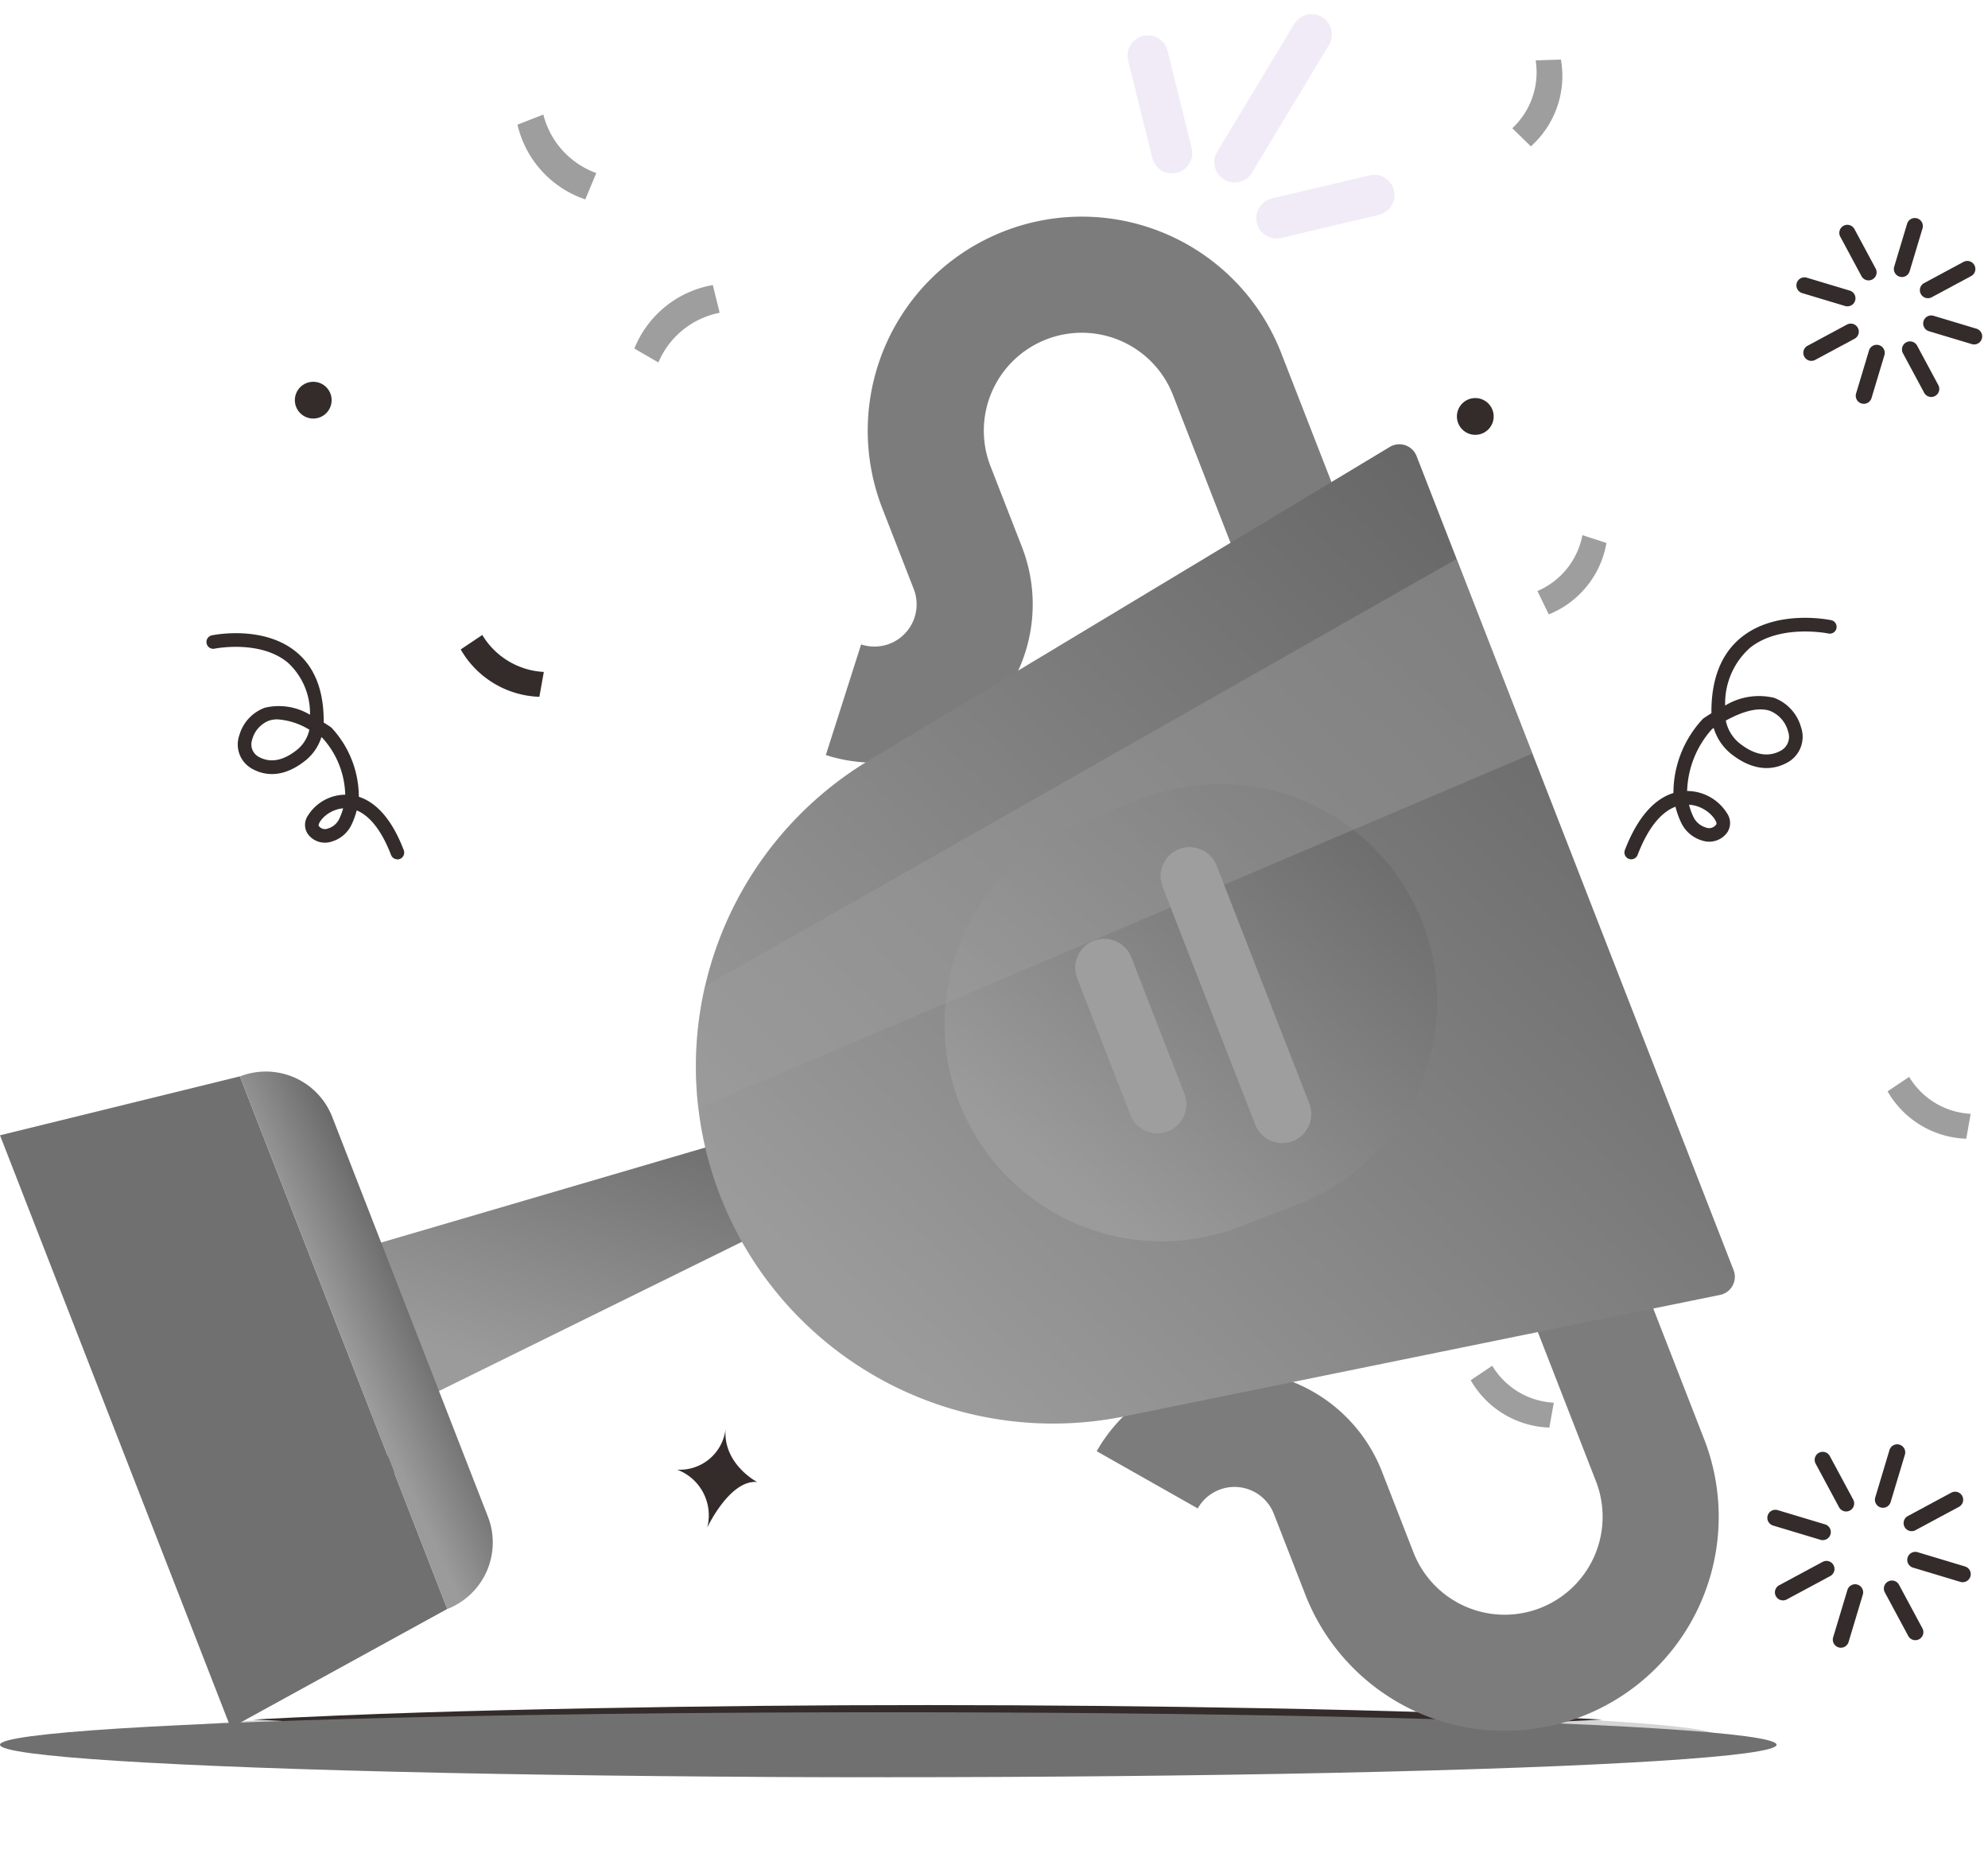 <svg xmlns="http://www.w3.org/2000/svg" xmlns:xlink="http://www.w3.org/1999/xlink" width="171.24" height="160.254" viewBox="0 0 171.24 160.254">
  <defs>
    <linearGradient id="linear-gradient" x1="0.05" y1="-0.451" x2="0.695" y2="0.901" gradientUnits="objectBoundingBox">
      <stop offset="0" stop-color="#545454"/>
      <stop offset="1" stop-color="#9b9b9b"/>
    </linearGradient>
    <clipPath id="clip-path">
      <path id="Path_3256" data-name="Path 3256" d="M404.4,292.875h0a30.759,30.759,0,0,1-30.439-25.4l-9.126-51.562a1.593,1.593,0,0,1,1.56-1.871l75.238-.367a1.592,1.592,0,0,1,1.579,1.855l-8.622,51.652A30.76,30.76,0,0,1,404.4,292.875Z" transform="translate(-364.806 -213.68)" fill="none"/>
    </clipPath>
  </defs>
  <g id="defeat" transform="translate(0.009 -19.789)">
    <g id="trophy" transform="translate(11.808 24.919)">
      <g id="Group_1183" data-name="Group 1183" transform="translate(0 141.722)">
        <g id="Group_1179" data-name="Group 1179" transform="translate(0 0.13)" opacity="0.2">
          <path id="Path_2669" data-name="Path 2669" d="M909.2,3277.7c0-1.393-30.458-2.522-68.029-2.522s-68.029,1.129-68.029,2.522c0,.8,10.178,1.522,26.024,1.984,3.419.9,16.677,1.576,32.51,1.576,13.259,0,24.711-.472,30.093-1.156C889.269,3279.781,909.2,3278.827,909.2,3277.7Z" transform="translate(-773.141 -3275.179)" fill="#342c2b" stroke="rgba(0,0,0,0)" stroke-width="1"/>
        </g>
        <g id="Group_1182" data-name="Group 1182" transform="translate(9.983 0)">
          <g id="Group_1180" data-name="Group 1180" transform="translate(0 1.248)">
            <line id="Line_59" data-name="Line 59" x2="116.211" fill="#ae7c5b" stroke="rgba(0,0,0,0)" stroke-width="1"/>
          </g>
          <g id="Group_1181" data-name="Group 1181">
            <path id="Path_2670" data-name="Path 2670" d="M953.176,3274.074c9.684-.517,19.369-.786,29.053-.97s19.369-.28,29.053-.277,19.368.093,29.053.273,19.368.454,29.053.974c-9.684.519-19.368.791-29.053.973s-19.368.28-29.053.274-19.369-.095-29.053-.278S962.86,3274.59,953.176,3274.074Z" transform="translate(-953.176 -3272.827)" fill="#342c2b" stroke="rgba(0,0,0,0)" stroke-width="1"/>
          </g>
        </g>
      </g>
      <g id="Group_1184" data-name="Group 1184" transform="translate(5.956 49.397)">
        <path id="Path_2671" data-name="Path 2671" d="M552.061,1435.357a.586.586,0,0,1-.547-.377c-.782-2.05-1.812-3.365-2.956-3.833a6.587,6.587,0,0,1-.427,1.189,2.735,2.735,0,0,1-1.748,1.5,1.814,1.814,0,0,1-2.063-.7,1.407,1.407,0,0,1,.036-1.542,3.832,3.832,0,0,1,3.214-1.8,7.545,7.545,0,0,0-1.973-4.9l-.08-.054a4.2,4.2,0,0,1-1.413,2.041c-1.576,1.24-3.163,1.469-4.589.661a2.39,2.39,0,0,1-1.062-2.884,3.551,3.551,0,0,1,2.2-2.357,5.215,5.215,0,0,1,3.881.606,5.9,5.9,0,0,0-1.921-4.5c-2.389-1.973-6.258-1.2-6.3-1.19a.586.586,0,0,1-.24-1.147c.181-.038,4.449-.9,7.278,1.429,1.6,1.316,2.392,3.359,2.363,6.075q.295.184.6.392a.592.592,0,0,1,.092.078,8.755,8.755,0,0,1,2.335,5.929c1.247.4,2.721,1.583,3.871,4.6a.586.586,0,0,1-.547.795Zm-4.669-4.392a2.649,2.649,0,0,0-.547.107c-1.071.327-1.616,1.173-1.565,1.393a.656.656,0,0,0,.8.24,1.565,1.565,0,0,0,.992-.868A5.336,5.336,0,0,0,547.391,1430.964Zm-5.668-7.659a2.286,2.286,0,0,0-.712.106,2.4,2.4,0,0,0-1.454,1.633,1.219,1.219,0,0,0,.534,1.474c.993.562,2.1.373,3.287-.562a3.032,3.032,0,0,0,1.1-1.76A5.98,5.98,0,0,0,541.724,1423.305Z" transform="translate(-535.606 -1415.876)" fill="#342c2b"/>
      </g>
      <g id="Group_1185" data-name="Group 1185" transform="translate(128.106 48.084)">
        <path id="Path_2672" data-name="Path 2672" d="M3084.052,1604.917a.586.586,0,0,1-.546-.8c1.25-3.245,2.842-4.5,4.18-4.909a9.345,9.345,0,0,1,2.516-6.363.587.587,0,0,1,.092-.078q.338-.229.665-.431c0-.018,0-.037,0-.056-.015-2.9.847-5.072,2.561-6.466,3.032-2.465,7.581-1.528,7.772-1.487a.586.586,0,0,1-.244,1.146h0c-.042-.009-4.2-.858-6.793,1.254a6.413,6.413,0,0,0-2.113,4.947,5.618,5.618,0,0,1,4.206-.667,3.775,3.775,0,0,1,2.323,2.513,2.524,2.524,0,0,1-1.131,3.042c-1.51.849-3.188.606-4.853-.7a4.5,4.5,0,0,1-1.532-2.259l-.145.1a8.348,8.348,0,0,0-2.143,5.331,4.071,4.071,0,0,1,3.441,1.927,1.471,1.471,0,0,1,.036,1.611,1.908,1.908,0,0,1-2.172.733,2.893,2.893,0,0,1-1.845-1.6,7.017,7.017,0,0,1-.463-1.318c-1.031.387-2.234,1.484-3.261,4.149A.586.586,0,0,1,3084.052,1604.917Zm4.977-4.7a5.648,5.648,0,0,0,.357,1,1.724,1.724,0,0,0,1.09.96.745.745,0,0,0,.916-.291c.069-.2-.456-1.092-1.554-1.5A2.866,2.866,0,0,0,3089.028,1600.215Zm3.171-7.245a3.342,3.342,0,0,0,1.209,1.974c1.28,1.005,2.476,1.207,3.555.6a1.354,1.354,0,0,0,.6-1.634,2.622,2.622,0,0,0-1.584-1.787C3095.05,1591.818,3093.76,1592.11,3092.2,1592.97Z" transform="translate(-3083.466 -1584.123)" fill="#342c2b" stroke="rgba(0,0,0,0)" stroke-width="1"/>
      </g>
      <g id="Group_1197" data-name="Group 1197" transform="translate(142.923 13.648)">
        <g id="Group_1186" data-name="Group 1186" transform="translate(8.391 0)">
          <path id="Path_2673" data-name="Path 2673" d="M2645.466,756.036a.693.693,0,0,1-.664-.893l1.111-3.694a.693.693,0,0,1,1.328.4l-1.111,3.694A.693.693,0,0,1,2645.466,756.036Z" transform="translate(-2644.772 -750.955)" fill="#342c2b" stroke="rgba(0,0,0,0)" stroke-width="1"/>
        </g>
        <g id="Group_1187" data-name="Group 1187" transform="translate(5.108 10.916)">
          <path id="Path_2674" data-name="Path 2674" d="M2586.266,952.9a.693.693,0,0,1-.664-.893l1.111-3.695a.693.693,0,0,1,1.328.4l-1.111,3.694A.694.694,0,0,1,2586.266,952.9Z" transform="translate(-2585.572 -947.815)" fill="#342c2b" stroke="rgba(0,0,0,0)" stroke-width="1"/>
        </g>
        <g id="Group_1190" data-name="Group 1190" transform="translate(0.586 3.693)">
          <g id="Group_1188" data-name="Group 1188" transform="translate(10.04)">
            <path id="Path_2675" data-name="Path 2675" d="M2685.777,820.773a.693.693,0,0,1-.329-1.3l3.4-1.827a.693.693,0,0,1,.656,1.221l-3.4,1.827A.689.689,0,0,1,2685.777,820.773Z" transform="translate(-2685.083 -817.56)" fill="#342c2b" stroke="rgba(0,0,0,0)" stroke-width="1"/>
          </g>
          <g id="Group_1189" data-name="Group 1189" transform="translate(0 5.397)">
            <path id="Path_2676" data-name="Path 2676" d="M2504.712,918.112a.693.693,0,0,1-.329-1.3l3.4-1.827a.693.693,0,1,1,.656,1.221l-3.4,1.827A.692.692,0,0,1,2504.712,918.112Z" transform="translate(-2504.018 -914.899)" fill="#342c2b" stroke="rgba(0,0,0,0)" stroke-width="1"/>
          </g>
        </g>
        <g id="Group_1193" data-name="Group 1193" transform="translate(0 5.108)">
          <g id="Group_1191" data-name="Group 1191" transform="translate(10.916 3.283)">
            <path id="Path_2677" data-name="Path 2677" d="M2694.692,904.779a.69.69,0,0,1-.2-.03l-3.694-1.111a.693.693,0,1,1,.4-1.328l3.694,1.111a.693.693,0,0,1-.2,1.357Z" transform="translate(-2690.304 -902.282)" fill="#342c2b" stroke="rgba(0,0,0,0)" stroke-width="1"/>
          </g>
          <g id="Group_1192" data-name="Group 1192">
            <path id="Path_2678" data-name="Path 2678" d="M2497.832,845.581a.693.693,0,0,1-.2-.03l-3.694-1.111a.693.693,0,1,1,.4-1.327l3.695,1.111a.693.693,0,0,1-.2,1.357Z" transform="translate(-2493.444 -843.083)" fill="#342c2b" stroke="rgba(0,0,0,0)" stroke-width="1"/>
          </g>
        </g>
        <g id="Group_1196" data-name="Group 1196" transform="translate(3.693 0.587)">
          <g id="Group_1194" data-name="Group 1194" transform="translate(5.397 10.04)">
            <path id="Path_2679" data-name="Path 2679" d="M2659.907,947.376a.693.693,0,0,1-.611-.365l-1.827-3.4a.693.693,0,1,1,1.221-.656l1.827,3.4a.693.693,0,0,1-.61,1.021Z" transform="translate(-2657.386 -942.592)" fill="#342c2b" stroke="rgba(0,0,0,0)" stroke-width="1"/>
          </g>
          <g id="Group_1195" data-name="Group 1195">
            <path id="Path_2680" data-name="Path 2680" d="M2562.568,766.317a.693.693,0,0,1-.611-.365l-1.827-3.4a.693.693,0,0,1,1.221-.656l1.827,3.4a.693.693,0,0,1-.61,1.021Z" transform="translate(-2560.048 -761.533)" fill="#342c2b" stroke="rgba(0,0,0,0)" stroke-width="1"/>
          </g>
        </g>
      </g>
      <g id="Group_1209" data-name="Group 1209" transform="translate(140.416 119.263)">
        <g id="Group_1198" data-name="Group 1198" transform="translate(9.265 0)">
          <path id="Path_2681" data-name="Path 2681" d="M1303.571,552.964a.694.694,0,0,1-.664-.893l1.226-4.079a.693.693,0,0,1,1.328.4l-1.227,4.079A.694.694,0,0,1,1303.571,552.964Z" transform="translate(-1302.877 -547.498)" fill="#342c2b" stroke="rgba(0,0,0,0)" stroke-width="1"/>
        </g>
        <g id="Group_1199" data-name="Group 1199" transform="translate(5.64 12.052)">
          <path id="Path_2682" data-name="Path 2682" d="M1238.209,770.32a.694.694,0,0,1-.664-.893l1.227-4.079a.693.693,0,0,1,1.328.4l-1.226,4.079A.694.694,0,0,1,1238.209,770.32Z" transform="translate(-1237.516 -764.854)" fill="#342c2b" stroke="rgba(0,0,0,0)" stroke-width="1"/>
        </g>
        <g id="Group_1202" data-name="Group 1202" transform="translate(0.647 4.078)">
          <g id="Group_1200" data-name="Group 1200" transform="translate(11.085)">
            <path id="Path_2683" data-name="Path 2683" d="M1348.08,624.437a.693.693,0,0,1-.329-1.3l3.751-2.017a.693.693,0,1,1,.656,1.221l-3.751,2.017A.692.692,0,0,1,1348.08,624.437Z" transform="translate(-1347.386 -621.034)" fill="#342c2b" stroke="rgba(0,0,0,0)" stroke-width="1"/>
          </g>
          <g id="Group_1201" data-name="Group 1201" transform="translate(0 5.96)">
            <path id="Path_2684" data-name="Path 2684" d="M1148.168,731.914a.693.693,0,0,1-.329-1.3l3.751-2.017a.693.693,0,1,1,.656,1.221l-3.751,2.017A.69.69,0,0,1,1148.168,731.914Z" transform="translate(-1147.474 -728.51)" fill="#342c2b" stroke="rgba(0,0,0,0)" stroke-width="1"/>
          </g>
        </g>
        <g id="Group_1205" data-name="Group 1205" transform="translate(0 5.64)">
          <g id="Group_1203" data-name="Group 1203" transform="translate(12.052 3.624)">
            <path id="Path_2685" data-name="Path 2685" d="M1357.924,717.19a.69.69,0,0,1-.2-.03l-4.079-1.227a.693.693,0,1,1,.4-1.328l4.079,1.227a.693.693,0,0,1-.2,1.357Z" transform="translate(-1353.151 -714.577)" fill="#342c2b" stroke="rgba(0,0,0,0)" stroke-width="1"/>
          </g>
          <g id="Group_1204" data-name="Group 1204">
            <path id="Path_2686" data-name="Path 2686" d="M1140.57,651.83a.694.694,0,0,1-.2-.03l-4.079-1.227a.693.693,0,1,1,.4-1.328l4.079,1.227a.693.693,0,0,1-.2,1.357Z" transform="translate(-1135.797 -649.217)" fill="#342c2b" stroke="rgba(0,0,0,0)" stroke-width="1"/>
          </g>
        </g>
        <g id="Group_1208" data-name="Group 1208" transform="translate(4.078 0.647)">
          <g id="Group_1206" data-name="Group 1206" transform="translate(5.959 11.085)">
            <path id="Path_2687" data-name="Path 2687" d="M1319.522,764.222a.693.693,0,0,1-.611-.365l-2.017-3.752a.693.693,0,0,1,1.221-.656l2.017,3.752a.693.693,0,0,1-.61,1.021Z" transform="translate(-1316.811 -759.084)" fill="#342c2b" stroke="rgba(0,0,0,0)" stroke-width="1"/>
          </g>
          <g id="Group_1207" data-name="Group 1207">
            <path id="Path_2688" data-name="Path 2688" d="M1212.046,564.31a.693.693,0,0,1-.611-.365l-2.017-3.752a.693.693,0,1,1,1.221-.656l2.017,3.752a.693.693,0,0,1-.61,1.021Z" transform="translate(-1209.336 -559.172)" fill="#342c2b" stroke="rgba(0,0,0,0)" stroke-width="1"/>
          </g>
        </g>
      </g>
      <g id="Group_1210" data-name="Group 1210" transform="translate(15.963 116.638)">
        <path id="Path_2689" data-name="Path 2689" d="M1065.407,2820.45a4.142,4.142,0,0,1-4.38,3.783,4.384,4.384,0,0,1,2.716,5.218s2.023-4.328,4.5-4.1C1068.24,2825.347,1065.07,2823.71,1065.407,2820.45Z" transform="translate(-1061.028 -2820.45)" fill="#342c2b" stroke="rgba(0,0,0,0)" stroke-width="1"/>
      </g>
      <g id="Group_1211" data-name="Group 1211" transform="translate(100.22 126.438)">
        <circle id="Ellipse_277" data-name="Ellipse 277" cx="1.584" cy="1.584" r="1.584" transform="translate(0 0)" fill="#342c2b" stroke="rgba(0,0,0,0)" stroke-width="1"/>
      </g>
      <g id="Group_1212" data-name="Group 1212" transform="translate(46.501 117.822)">
        <path id="Path_2690" data-name="Path 2690" d="M2638.294,2755.432a3.964,3.964,0,0,1-4.192,3.621,4.2,4.2,0,0,1,2.6,4.995s1.937-4.143,4.3-3.928C2641.006,2760.12,2637.972,2758.552,2638.294,2755.432Z" transform="translate(-2634.102 -2755.432)" fill="#342c2b" stroke="rgba(0,0,0,0)" stroke-width="1"/>
      </g>
      <g id="Group_1213" data-name="Group 1213" transform="translate(113.676 29.153)">
        <circle id="Ellipse_278" data-name="Ellipse 278" cx="1.584" cy="1.584" r="1.584" transform="translate(0 0)" fill="#342c2b" stroke="rgba(0,0,0,0)" stroke-width="1"/>
      </g>
      <g id="Group_1214" data-name="Group 1214" transform="translate(42.827 19.421)">
        <path id="Path_2691" data-name="Path 2691" d="M1545.5,1072.675l2.069,1.2a7.233,7.233,0,0,1,5.278-4.279l-.589-2.388A8.924,8.924,0,0,0,1545.5,1072.675Z" transform="translate(-1545.502 -1067.208)" fill="#9e9e9e"/>
      </g>
      <g id="Group_1215" data-name="Group 1215" transform="translate(32.757 4.737)">
        <path id="Path_2692" data-name="Path 2692" d="M634.7,2166.177l2.229-.869a7.233,7.233,0,0,0,4.561,5.036l-.948,2.27A8.923,8.923,0,0,1,634.7,2166.177Z" transform="translate(-634.701 -2165.308)" fill="#9e9e9e"/>
      </g>
      <g id="Group_1217" data-name="Group 1217" transform="translate(13.581 27.751)">
        <circle id="Ellipse_279" data-name="Ellipse 279" cx="1.584" cy="1.584" r="1.584" transform="translate(0 0)" fill="#342c2b" stroke="rgba(0,0,0,0)" stroke-width="1"/>
      </g>
      <g id="Group_1218" data-name="Group 1218" transform="translate(120.611 40.96)">
        <path id="Path_2694" data-name="Path 2694" d="M2954.233,1456.315l-2.07-.672a6.58,6.58,0,0,1-3.877,4.814l.98,2.011A8.118,8.118,0,0,0,2954.233,1456.315Z" transform="translate(-2948.286 -1455.643)" fill="#9e9e9e"/>
      </g>
      <g id="Group_1219" data-name="Group 1219" transform="translate(2.892 100.422)">
        <path id="Path_2695" data-name="Path 2695" d="M830.364,2528l1.063,1.9a6.58,6.58,0,0,0-3.963,4.743l-2.164-.568A8.119,8.119,0,0,1,830.364,2528Z" transform="translate(-825.3 -2528.002)" fill="#9e9e9e"/>
      </g>
      <g id="Group_1220" data-name="Group 1220" transform="translate(118.443)">
        <path id="Path_2696" data-name="Path 2696" d="M2128.9,956.918l-2.175.071a6.58,6.58,0,0,1-2.012,5.844l1.6,1.559A8.118,8.118,0,0,0,2128.9,956.918Z" transform="translate(-2124.709 -956.918)" fill="#9e9e9e"/>
      </g>
      <g id="Group_1221" data-name="Group 1221" transform="translate(27.868 49.558)">
        <path id="Path_2697" data-name="Path 2697" d="M2328.489,2193.119l.383-2.142a6.58,6.58,0,0,1-5.3-3.183l-1.859,1.246A8.118,8.118,0,0,0,2328.489,2193.119Z" transform="translate(-2321.714 -2187.794)" fill="#342c2b"/>
      </g>
      <g id="Group_1222" data-name="Group 1222" transform="translate(150.775 87.617)">
        <path id="Path_2698" data-name="Path 2698" d="M1830.491,650.884l.382-2.142a6.58,6.58,0,0,1-5.3-3.183l-1.859,1.246A8.118,8.118,0,0,0,1830.491,650.884Z" transform="translate(-1823.716 -645.559)" fill="#9e9e9e"/>
      </g>
      <g id="Group_1216" data-name="Group 1216" transform="translate(107.865 127.497)">
        <path id="Path_2693" data-name="Path 2693" d="M3100.837,2567.517l.383-2.142a6.58,6.58,0,0,1-5.3-3.183l-1.858,1.246A8.118,8.118,0,0,0,3100.837,2567.517Z" transform="translate(-3087.063 -2577.192)" fill="#9e9e9e"/>
      </g>
    </g>
    <g id="Layer_3" data-name="Layer 3" transform="translate(-0.009 17.036)">
      <ellipse id="Ellipse_312" data-name="Ellipse 312" cx="76.514" cy="2.797" rx="76.514" ry="2.797" transform="translate(0 150.223)" fill="#707070"/>
      <path id="Path_3248" data-name="Path 3248" d="M494.51,1418.952l54.77-.266L546.4,1397.6l-49.225.24Z" transform="translate(1147.489 -869.64) rotate(69)" fill="#707070"/>
      <path id="Path_3249" data-name="Path 3249" d="M1128.08,344.5l16.107-.079a13.434,13.434,0,0,1,13.5,13.371h0a13.432,13.432,0,0,1-13.366,13.5l-7.455.037a8.636,8.636,0,0,0-6.655,14.087l.037.045" transform="translate(53.633 -1063.11) rotate(69)" fill="none" stroke="#7c7c7c" stroke-miterlimit="10" stroke-width="10"/>
      <path id="Path_3250" data-name="Path 3250" d="M142.521,348.7l-16.106.079a13.431,13.431,0,0,0-13.367,13.5h0a13.432,13.432,0,0,0,13.5,13.371l7.455-.037a8.635,8.635,0,0,1,6.792,14.021l-.037.046" transform="translate(386.009 -208.04) rotate(69)" fill="none" stroke="#7c7c7c" stroke-miterlimit="10" stroke-width="10"/>
      <path id="Path_3251" data-name="Path 3251" d="M718.124,1008.3l-14.254.069,3.111-38.163,7.66-.037Z" transform="translate(719.025 -907.85) rotate(69)" fill="url(#linear-gradient)"/>
      <path id="Path_3252" data-name="Path 3252" d="M571.514,1340.163l-49.225.24h0a6.143,6.143,0,0,1,6.113-6.173l36.94-.181A6.144,6.144,0,0,1,571.514,1340.163Z" transform="translate(1084.869 -872.496) rotate(69)" fill="url(#linear-gradient)"/>
      <path id="Path_3253" data-name="Path 3253" d="M404.4,292.875h0a30.759,30.759,0,0,1-30.439-25.4l-9.126-51.562a1.593,1.593,0,0,1,1.56-1.871l75.238-.367a1.592,1.592,0,0,1,1.579,1.855l-8.622,51.652A30.76,30.76,0,0,1,404.4,292.875Z" transform="translate(190.54 -376.734) rotate(69)" fill="url(#linear-gradient)"/>
      <path id="Path_3254" data-name="Path 3254" d="M598.272,405.041h0a18.716,18.716,0,0,1-18.807-18.626l-.027-5.37a18.716,18.716,0,0,1,18.626-18.807h0a18.715,18.715,0,0,1,18.807,18.625l.026,5.37A18.717,18.717,0,0,1,598.272,405.041Z" transform="translate(246.371 -605.952) rotate(69)" fill="url(#linear-gradient)"/>
      <line id="Line_64" data-name="Line 64" y1="0.108" x2="21.99" transform="translate(102.569 78.174) rotate(69)" fill="none" stroke="#9e9e9e" stroke-linecap="round" stroke-miterlimit="10" stroke-width="5"/>
      <line id="Line_65" data-name="Line 65" y1="0.062" x2="12.614" transform="translate(95.173 86.085) rotate(69)" fill="none" stroke="#9e9e9e" stroke-linecap="round" stroke-miterlimit="10" stroke-width="5"/>
      <g id="Group_1604" data-name="Group 1604" transform="translate(121.787 40.417) rotate(69)" clip-path="url(#clip-path)">
        <g id="Group_1603" data-name="Group 1603" transform="translate(10.024 -7.661)">
          <path id="Path_3255" data-name="Path 3255" d="M491.005,224.067l-8.426.389-13.57-89.55,18.781-.866Z" transform="translate(-469.01 -134.04)" fill="#9e9e9e" opacity="0.42"/>
        </g>
      </g>
      <line id="Line_66" data-name="Line 66" x1="0.136" y1="8.643" transform="matrix(0.974, -0.225, 0.225, 0.974, 98.872, 7.544)" fill="none" stroke="#e5daf2" stroke-linecap="round" stroke-miterlimit="10" stroke-width="3.5" opacity="0.55"/>
      <line id="Line_67" data-name="Line 67" y1="9.228" x2="8.942" transform="matrix(0.974, -0.225, 0.225, 0.974, 104.268, 7.733)" fill="none" stroke="#e5daf2" stroke-linecap="round" stroke-miterlimit="10" stroke-width="3.5" opacity="0.55"/>
      <line id="Line_68" data-name="Line 68" y1="0.042" x2="8.644" transform="matrix(0.974, -0.225, 0.225, 0.974, 109.95, 21.503)" fill="none" stroke="#e5daf2" stroke-linecap="round" stroke-miterlimit="10" stroke-width="3.5" opacity="0.55"/>
    </g>
  </g>
</svg>
